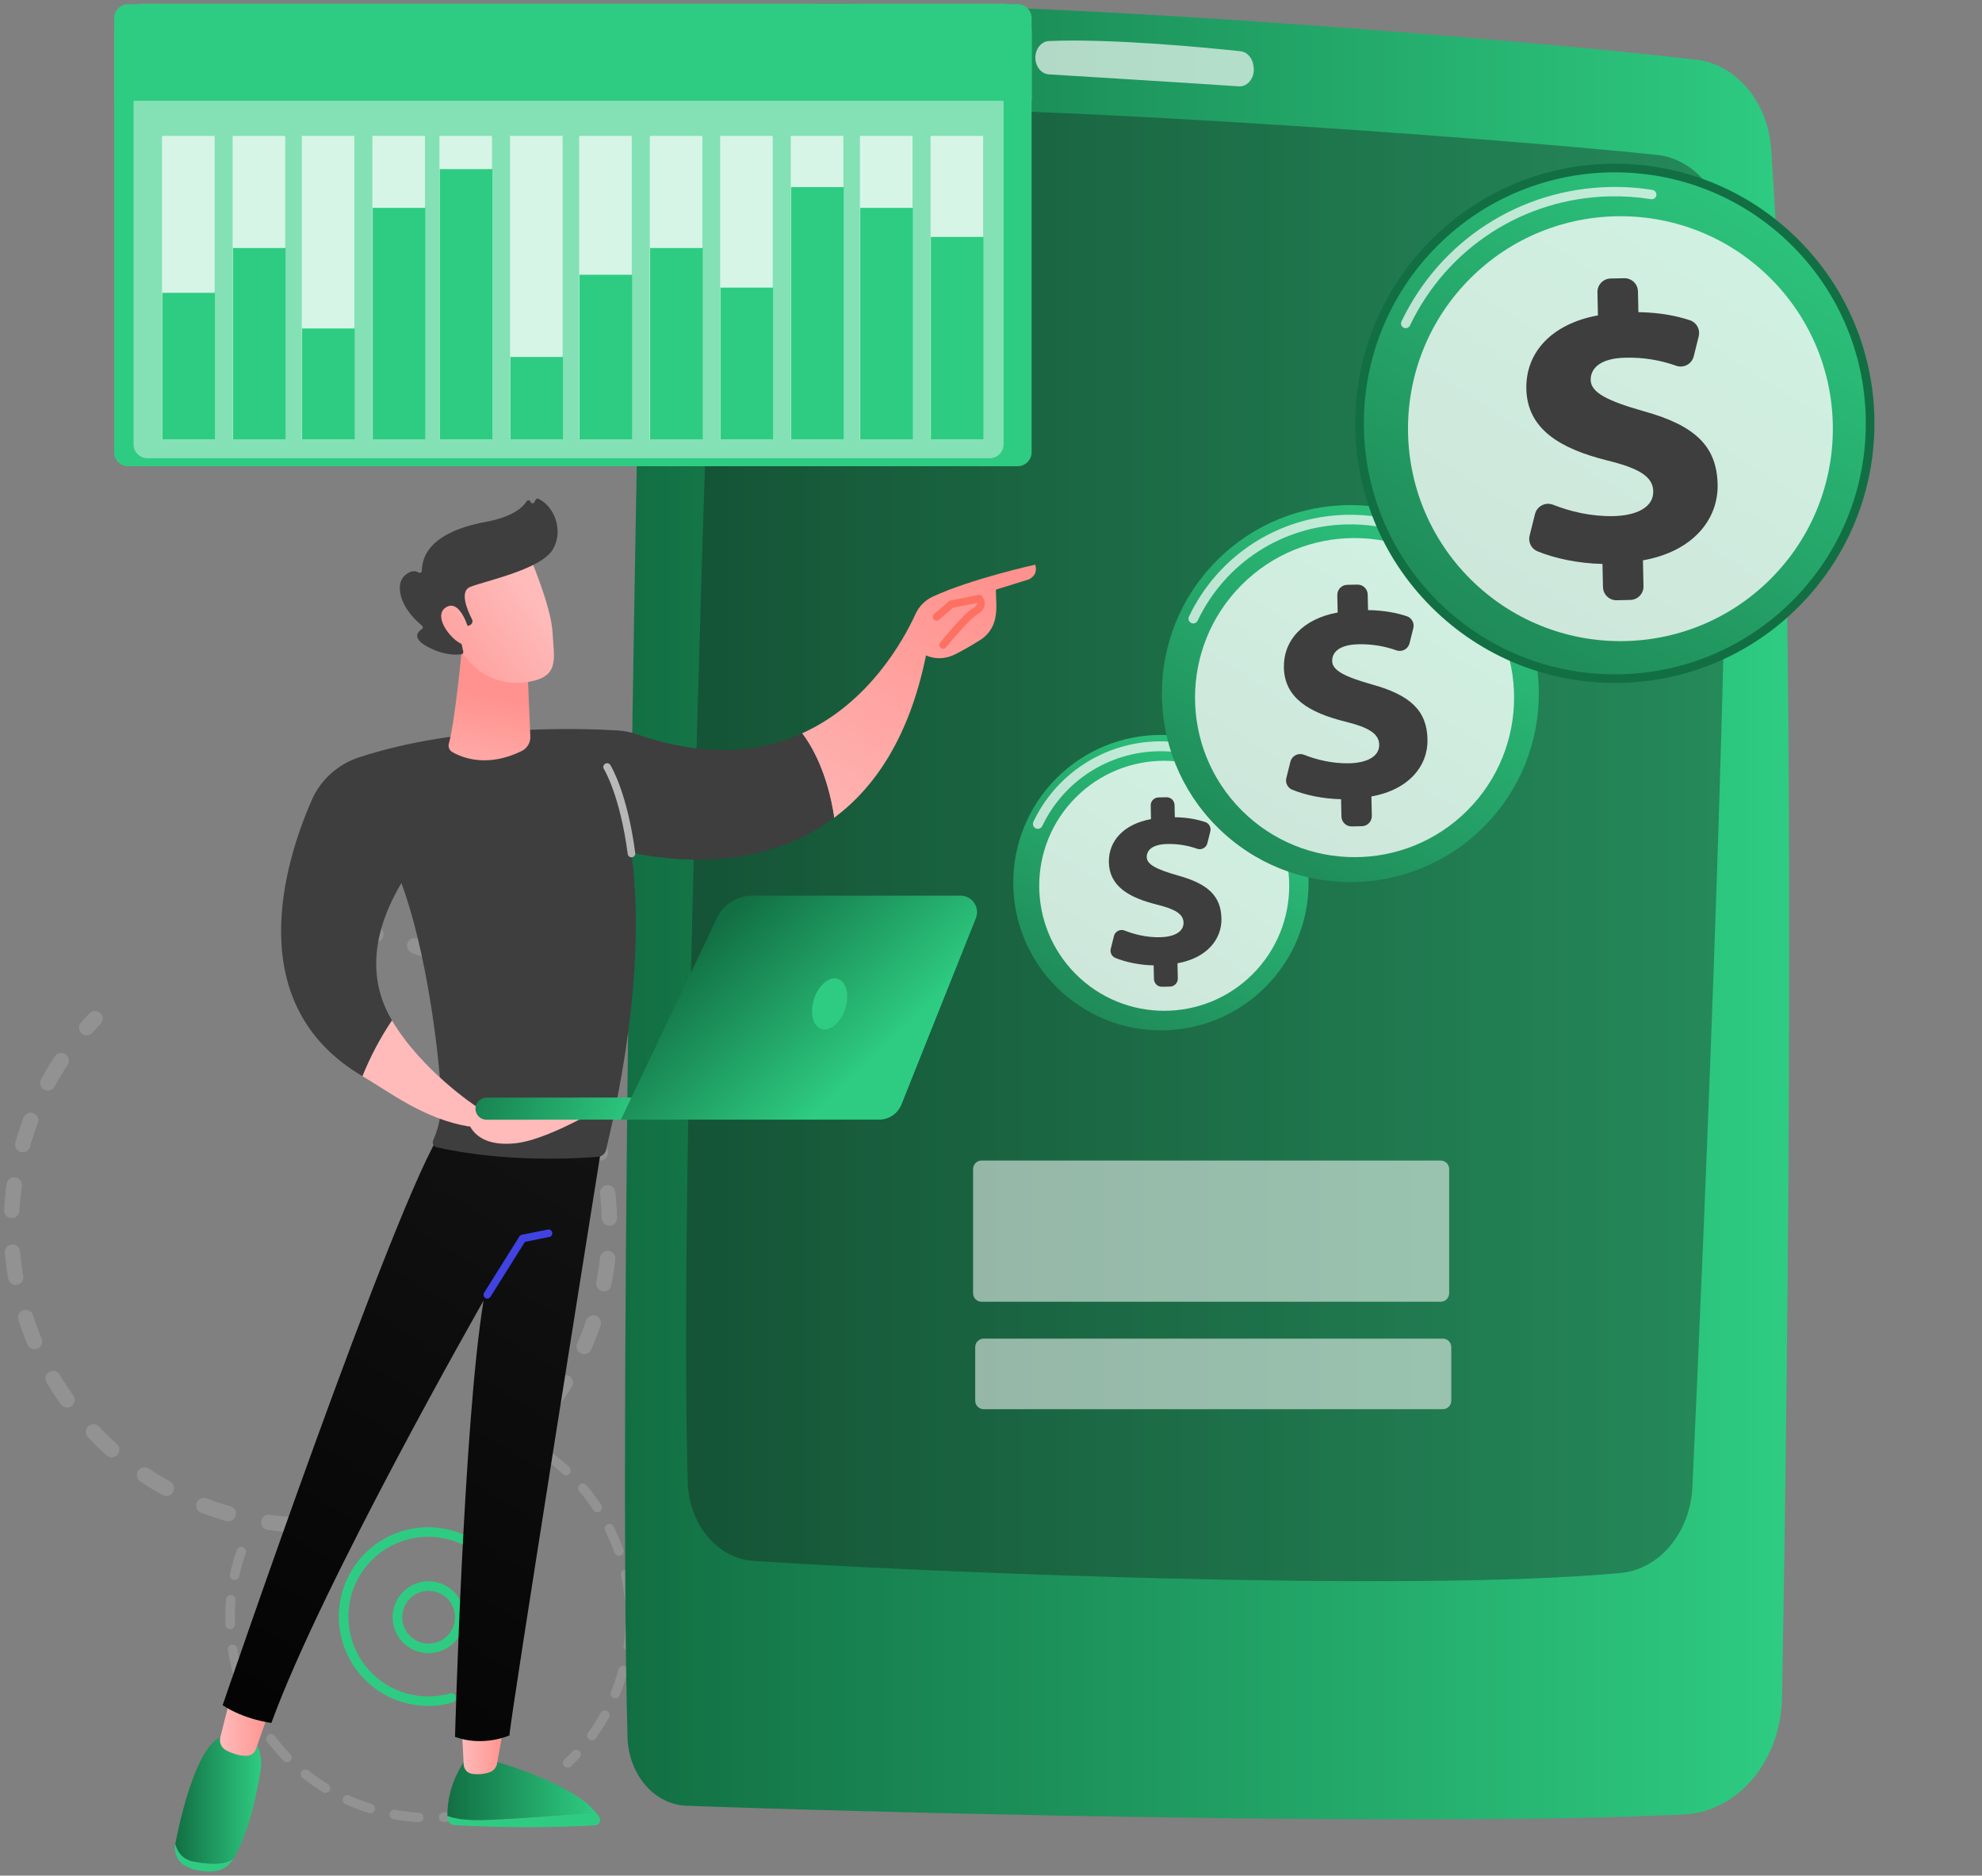 <svg width="502" height="475" viewBox="0 0 502 475" fill="none" xmlns="http://www.w3.org/2000/svg">
<rect x="0" y="0" width="502" height="475" fill="#808080" stroke="none"/>
<g opacity="0.3">
<path d="M76.446 386.463C76.369 386.937 76.119 387.366 75.744 387.667C75.37 387.967 74.897 388.119 74.418 388.092C72.22 387.971 70.003 387.754 67.815 387.443C67.305 387.371 66.844 387.099 66.534 386.687C66.224 386.275 66.09 385.756 66.162 385.246V385.209C66.243 384.705 66.519 384.253 66.93 383.951C67.341 383.648 67.855 383.52 68.36 383.593C70.437 383.887 72.546 384.1 74.631 384.211C75.144 384.24 75.625 384.47 75.969 384.852C76.313 385.234 76.492 385.737 76.466 386.25C76.463 386.321 76.456 386.392 76.446 386.463ZM59.732 383.635C59.72 383.711 59.704 383.787 59.683 383.862C59.542 384.357 59.209 384.777 58.758 385.028C58.308 385.278 57.776 385.34 57.28 385.199C55.158 384.595 53.041 383.894 50.989 383.114C50.743 383.029 50.517 382.895 50.324 382.721C50.131 382.547 49.975 382.336 49.865 382.1C49.755 381.865 49.694 381.61 49.684 381.35C49.674 381.09 49.717 380.831 49.809 380.588C49.901 380.345 50.041 380.123 50.22 379.935C50.399 379.747 50.614 379.596 50.853 379.493C51.091 379.389 51.348 379.334 51.608 379.332C51.868 379.329 52.126 379.378 52.366 379.477C54.318 380.217 56.328 380.883 58.346 381.458C58.804 381.588 59.197 381.882 59.453 382.283C59.708 382.684 59.808 383.165 59.732 383.635ZM44.062 377.212C44.027 377.433 43.953 377.647 43.844 377.842C43.721 378.066 43.555 378.264 43.356 378.424C43.157 378.584 42.928 378.703 42.683 378.774C42.438 378.846 42.181 378.868 41.927 378.84C41.673 378.812 41.427 378.734 41.203 378.612C39.273 377.553 37.365 376.397 35.533 375.175C35.319 375.033 35.136 374.85 34.993 374.638C34.851 374.425 34.751 374.186 34.701 373.934C34.651 373.683 34.65 373.424 34.7 373.173C34.749 372.922 34.848 372.682 34.99 372.469C35.132 372.256 35.315 372.072 35.528 371.93C35.741 371.787 35.98 371.688 36.231 371.637C36.482 371.587 36.741 371.586 36.992 371.636C37.244 371.686 37.483 371.784 37.696 371.926C39.437 373.086 41.246 374.185 43.081 375.19C43.434 375.384 43.718 375.682 43.894 376.043C44.071 376.405 44.131 376.812 44.067 377.209L44.062 377.212ZM30.218 367.44C30.162 367.784 30.014 368.106 29.791 368.372C29.568 368.639 29.277 368.841 28.949 368.958C28.621 369.074 28.268 369.101 27.927 369.035C27.585 368.968 27.267 368.812 27.007 368.581C25.36 367.116 23.76 365.561 22.245 363.962C21.89 363.586 21.7 363.084 21.715 362.567C21.73 362.05 21.95 361.561 22.326 361.206C22.702 360.851 23.203 360.66 23.72 360.675C24.237 360.69 24.727 360.91 25.082 361.286C26.518 362.807 28.04 364.281 29.603 365.672C29.846 365.891 30.031 366.167 30.139 366.475C30.248 366.784 30.277 367.114 30.223 367.437L30.218 367.44ZM18.902 354.826C18.84 355.207 18.667 355.56 18.404 355.842C18.141 356.124 17.8 356.322 17.425 356.41C17.049 356.497 16.656 356.472 16.295 356.336C15.934 356.2 15.622 355.959 15.398 355.646C14.122 353.857 12.905 351.988 11.781 350.09C11.518 349.646 11.442 349.116 11.57 348.617C11.697 348.117 12.018 347.689 12.462 347.426C12.905 347.163 13.435 347.087 13.935 347.215C14.434 347.342 14.863 347.663 15.126 348.107C16.194 349.911 17.352 351.687 18.564 353.387C18.863 353.802 18.986 354.318 18.907 354.822L18.902 354.826ZM10.658 340.024C10.593 340.443 10.392 340.829 10.087 341.123C9.781 341.417 9.388 341.604 8.967 341.654C8.546 341.704 8.121 341.616 7.755 341.402C7.389 341.188 7.102 340.86 6.94 340.469C6.095 338.44 5.315 336.346 4.641 334.25C4.482 333.758 4.524 333.224 4.76 332.764C4.995 332.304 5.403 331.956 5.894 331.797C6.386 331.637 6.921 331.68 7.381 331.915C7.841 332.15 8.189 332.558 8.348 333.05C8.99 335.041 9.725 337.029 10.533 338.966C10.675 339.298 10.72 339.664 10.664 340.021L10.658 340.024ZM17.419 268.927C17.375 269.201 17.273 269.462 17.119 269.693C15.963 271.434 14.867 273.243 13.863 275.087C13.749 275.324 13.587 275.536 13.388 275.709C13.19 275.882 12.958 276.013 12.707 276.093C12.456 276.174 12.191 276.203 11.929 276.178C11.666 276.153 11.412 276.076 11.18 275.95C10.949 275.823 10.745 275.652 10.582 275.445C10.419 275.238 10.3 274.999 10.232 274.745C10.164 274.49 10.148 274.225 10.185 273.964C10.223 273.703 10.313 273.452 10.45 273.227C11.507 271.292 12.661 269.38 13.878 267.548C14.122 267.173 14.488 266.893 14.914 266.756C15.34 266.619 15.801 266.633 16.218 266.795C16.635 266.958 16.983 267.26 17.203 267.649C17.424 268.039 17.503 268.493 17.428 268.934L17.419 268.927ZM5.907 323.77C5.834 324.224 5.602 324.638 5.253 324.937C4.903 325.236 4.459 325.402 3.999 325.405C3.539 325.408 3.093 325.248 2.74 324.954C2.387 324.659 2.149 324.249 2.07 323.796C1.693 321.625 1.404 319.414 1.215 317.22C1.179 316.711 1.344 316.208 1.675 315.82C2.007 315.431 2.478 315.189 2.986 315.144C3.495 315.1 4.001 315.257 4.394 315.582C4.788 315.908 5.038 316.374 5.091 316.882C5.27 318.965 5.544 321.066 5.902 323.125C5.94 323.338 5.942 323.556 5.907 323.77ZM9.7 284.005C9.68 284.134 9.646 284.261 9.6 284.383C8.863 286.339 8.201 288.354 7.631 290.369C7.565 290.618 7.449 290.851 7.292 291.055C7.134 291.259 6.938 291.43 6.713 291.558C6.489 291.685 6.242 291.767 5.986 291.798C5.73 291.829 5.471 291.809 5.222 291.739C4.974 291.669 4.743 291.55 4.541 291.389C4.339 291.229 4.171 291.03 4.047 290.804C3.922 290.578 3.844 290.33 3.817 290.073C3.79 289.817 3.813 289.558 3.887 289.31C4.487 287.189 5.185 285.07 5.959 283.011C6.13 282.561 6.462 282.19 6.89 281.97C7.318 281.75 7.813 281.697 8.278 281.821C8.743 281.944 9.146 282.236 9.409 282.639C9.671 283.043 9.775 283.529 9.7 284.005ZM4.898 306.866C4.816 307.356 4.551 307.796 4.155 308.096C3.76 308.397 3.264 308.534 2.77 308.481C2.277 308.428 1.822 308.188 1.499 307.81C1.177 307.433 1.011 306.946 1.036 306.45C1.152 304.253 1.374 302.033 1.673 299.858C1.672 299.844 1.672 299.83 1.673 299.816C1.75 299.306 2.026 298.847 2.441 298.541C2.856 298.235 3.376 298.106 3.885 298.183C4.395 298.26 4.854 298.536 5.16 298.951C5.466 299.366 5.595 299.885 5.518 300.395C5.229 302.469 5.026 304.579 4.915 306.665C4.914 306.732 4.909 306.799 4.901 306.866H4.898Z" fill="#BCBCBC"/>
<path d="M25.979 258.278C25.916 258.669 25.735 259.032 25.46 259.317C24.763 260.039 24.07 260.788 23.399 261.542C23.056 261.927 22.575 262.161 22.06 262.191C21.545 262.221 21.039 262.045 20.654 261.702C20.269 261.36 20.035 260.878 20.005 260.363C19.975 259.848 20.151 259.343 20.494 258.957C21.198 258.163 21.927 257.377 22.659 256.618C22.946 256.319 23.321 256.12 23.73 256.05C24.138 255.979 24.558 256.041 24.929 256.227C25.3 256.412 25.602 256.711 25.791 257.08C25.979 257.449 26.045 257.869 25.979 258.278Z" fill="#BCBCBC"/>
</g>
<g opacity="0.3">
<path d="M80.539 235.067C80.465 235.523 80.231 235.938 79.88 236.238C79.528 236.537 79.081 236.702 78.619 236.702C77.617 236.702 76.591 236.72 75.588 236.761C75.076 236.776 74.578 236.589 74.203 236.239C73.828 235.89 73.606 235.407 73.586 234.895C73.565 234.383 73.747 233.883 74.093 233.504C74.438 233.126 74.919 232.899 75.431 232.873C76.493 232.831 77.566 232.811 78.622 232.811C78.878 232.811 79.13 232.861 79.366 232.959C79.602 233.057 79.817 233.201 79.997 233.382C80.177 233.563 80.32 233.777 80.418 234.013C80.515 234.249 80.565 234.502 80.564 234.758C80.564 234.861 80.556 234.965 80.539 235.067Z" fill="#BCBCBC"/>
<path d="M155.329 322.789C155.187 323.672 155.029 324.557 154.856 325.441C154.809 325.694 154.713 325.936 154.573 326.152C154.432 326.367 154.25 326.553 154.038 326.698C153.825 326.843 153.585 326.944 153.333 326.996C153.081 327.048 152.821 327.049 152.568 327C152.316 326.95 152.075 326.851 151.861 326.708C151.647 326.565 151.464 326.381 151.321 326.167C151.179 325.952 151.08 325.712 151.032 325.459C150.983 325.206 150.985 324.946 151.037 324.694C151.436 322.652 151.754 320.597 151.979 318.565C152 318.306 152.073 318.053 152.194 317.823C152.314 317.592 152.48 317.388 152.681 317.223C152.882 317.057 153.114 316.934 153.363 316.86C153.612 316.786 153.874 316.762 154.133 316.791C154.391 316.82 154.641 316.9 154.868 317.027C155.095 317.154 155.294 317.325 155.454 317.531C155.614 317.736 155.731 317.972 155.798 318.223C155.865 318.474 155.881 318.737 155.844 318.994C155.706 320.252 155.532 321.528 155.329 322.789ZM152.197 335.36C152.179 335.469 152.153 335.576 152.117 335.681C151.416 337.735 150.62 339.781 149.751 341.766C149.649 342 149.501 342.211 149.317 342.388C149.133 342.565 148.916 342.704 148.678 342.797C148.44 342.889 148.186 342.935 147.931 342.929C147.676 342.924 147.424 342.869 147.19 342.766C146.956 342.664 146.745 342.517 146.568 342.332C146.391 342.148 146.252 341.931 146.16 341.693C146.067 341.456 146.021 341.202 146.027 340.947C146.032 340.691 146.087 340.44 146.19 340.206C147.014 338.323 147.77 336.377 148.438 334.427C148.595 333.966 148.919 333.581 149.347 333.347C149.774 333.114 150.274 333.05 150.747 333.168C151.219 333.285 151.63 333.576 151.899 333.982C152.168 334.388 152.274 334.88 152.197 335.361V335.36ZM156.267 308.768C156.188 309.245 155.934 309.675 155.555 309.975C155.176 310.275 154.699 310.424 154.217 310.391C153.735 310.359 153.282 310.148 152.946 309.8C152.611 309.451 152.417 308.991 152.403 308.508C152.349 306.454 152.207 304.375 151.979 302.326C151.943 302.069 151.959 301.807 152.027 301.556C152.094 301.305 152.211 301.07 152.37 300.865C152.53 300.66 152.729 300.489 152.955 300.362C153.182 300.235 153.432 300.154 153.69 300.126C153.949 300.097 154.21 300.12 154.459 300.194C154.708 300.268 154.94 300.391 155.141 300.556C155.342 300.721 155.507 300.924 155.628 301.154C155.749 301.385 155.823 301.636 155.844 301.895C156.084 304.052 156.235 306.243 156.292 308.406C156.296 308.528 156.287 308.649 156.267 308.768ZM145.111 350.454C145.07 350.704 144.98 350.944 144.847 351.16C143.713 353.008 142.481 354.83 141.202 356.569C140.891 356.973 140.435 357.238 139.931 357.309C139.427 357.38 138.916 357.251 138.506 356.949C138.096 356.647 137.821 356.197 137.74 355.695C137.658 355.192 137.776 354.678 138.069 354.262C139.29 352.606 140.454 350.882 141.533 349.12C141.769 348.736 142.13 348.446 142.556 348.299C142.982 348.153 143.445 348.158 143.868 348.315C144.29 348.472 144.645 348.77 144.872 349.159C145.098 349.548 145.183 350.004 145.111 350.449V350.454ZM153.994 292.262C153.922 292.704 153.701 293.108 153.367 293.406C153.033 293.703 152.606 293.877 152.159 293.897C151.712 293.917 151.272 293.782 150.913 293.515C150.553 293.248 150.297 292.865 150.187 292.432C149.68 290.44 149.085 288.442 148.412 286.494C148.324 286.251 148.284 285.993 148.297 285.735C148.309 285.476 148.372 285.223 148.483 284.99C148.594 284.757 148.751 284.548 148.944 284.376C149.136 284.203 149.362 284.071 149.606 283.987C149.85 283.903 150.109 283.868 150.367 283.885C150.625 283.902 150.877 283.97 151.108 284.085C151.339 284.201 151.545 284.361 151.714 284.557C151.883 284.753 152.011 284.98 152.09 285.226C152.799 287.276 153.426 289.379 153.95 291.48C154.014 291.736 154.027 292.002 153.987 292.262H153.994ZM148.145 276.656C148.08 277.062 147.888 277.436 147.597 277.726C147.305 278.015 146.93 278.205 146.524 278.269C146.118 278.332 145.703 278.265 145.337 278.078C144.972 277.89 144.675 277.592 144.489 277.226C143.559 275.388 142.54 273.568 141.462 271.817C141.199 271.378 141.119 270.853 141.24 270.355C141.362 269.858 141.674 269.428 142.11 269.16C142.546 268.891 143.07 268.806 143.569 268.921C144.068 269.037 144.501 269.344 144.775 269.777C145.909 271.621 146.981 273.536 147.959 275.47C148.141 275.837 148.201 276.252 148.132 276.656H148.145ZM139.035 262.694C138.975 263.064 138.81 263.408 138.559 263.686C138.309 263.965 137.983 264.164 137.622 264.262C137.261 264.36 136.879 264.352 136.522 264.238C136.166 264.124 135.85 263.91 135.612 263.621C134.302 262.027 132.907 260.472 131.477 258.998C131.283 258.818 131.127 258.601 131.019 258.359C130.911 258.118 130.854 257.856 130.85 257.592C130.847 257.327 130.898 257.065 130.999 256.82C131.101 256.576 131.251 256.355 131.441 256.17C131.631 255.986 131.857 255.843 132.104 255.749C132.352 255.654 132.616 255.612 132.88 255.623C133.145 255.635 133.404 255.7 133.642 255.815C133.881 255.931 134.093 256.093 134.266 256.293C135.776 257.845 137.24 259.481 138.617 261.156C138.79 261.369 138.916 261.616 138.987 261.881C139.058 262.146 139.072 262.424 139.028 262.694H139.035ZM127.096 251.055C127.042 251.388 126.901 251.702 126.689 251.964C126.477 252.227 126.2 252.43 125.885 252.553C125.571 252.676 125.23 252.715 124.896 252.667C124.562 252.619 124.246 252.484 123.979 252.277C122.355 251.009 120.658 249.798 118.935 248.675C118.713 248.54 118.521 248.361 118.369 248.149C118.217 247.938 118.109 247.698 118.052 247.444C117.995 247.19 117.989 246.928 118.035 246.671C118.08 246.415 118.177 246.171 118.319 245.953C118.461 245.735 118.646 245.547 118.862 245.402C119.077 245.256 119.32 245.156 119.575 245.106C119.831 245.056 120.094 245.057 120.348 245.111C120.603 245.164 120.845 245.268 121.058 245.416C122.874 246.599 124.662 247.876 126.371 249.209C126.645 249.425 126.856 249.709 126.982 250.034C127.108 250.359 127.146 250.711 127.089 251.055H127.096ZM112.888 242.316C112.84 242.614 112.723 242.896 112.547 243.141C112.372 243.385 112.141 243.586 111.875 243.727C111.608 243.867 111.313 243.944 111.012 243.951C110.711 243.958 110.412 243.895 110.139 243.767C108.28 242.891 106.358 242.076 104.426 241.366C104.178 241.284 103.949 241.153 103.753 240.98C103.557 240.808 103.397 240.598 103.284 240.362C103.171 240.127 103.107 239.871 103.095 239.61C103.082 239.349 103.123 239.088 103.214 238.843C103.305 238.598 103.444 238.374 103.623 238.184C103.803 237.994 104.018 237.842 104.258 237.737C104.497 237.633 104.755 237.577 105.016 237.574C105.278 237.571 105.537 237.621 105.778 237.72C107.807 238.476 109.835 239.326 111.792 240.256C112.172 240.436 112.483 240.734 112.679 241.105C112.875 241.476 112.946 241.901 112.881 242.316H112.888ZM97.117 236.907C97.117 236.946 97.104 236.987 97.095 237.026C96.982 237.529 96.674 237.967 96.238 238.243C95.802 238.519 95.275 238.611 94.771 238.498C93.292 238.16 91.786 237.876 90.292 237.634C89.751 237.547 89.211 237.467 88.671 237.393C88.418 237.357 88.174 237.273 87.953 237.143C87.732 237.014 87.54 236.842 87.385 236.638C87.231 236.434 87.119 236.201 87.055 235.954C86.99 235.706 86.975 235.448 87.011 235.195C87.043 234.941 87.126 234.695 87.255 234.473C87.384 234.251 87.556 234.057 87.76 233.903C87.965 233.748 88.199 233.636 88.447 233.573C88.696 233.51 88.955 233.497 89.208 233.535C89.772 233.615 90.34 233.7 90.914 233.791C92.484 234.044 94.071 234.35 95.626 234.698C96.11 234.809 96.533 235.1 96.809 235.513C97.084 235.925 97.192 236.427 97.111 236.916L97.117 236.907Z" fill="#BCBCBC"/>
<path d="M134.827 363.647C134.763 364.042 134.579 364.408 134.3 364.694C133.564 365.448 132.8 366.201 132.028 366.932C131.844 367.115 131.625 367.261 131.384 367.358C131.143 367.456 130.885 367.505 130.625 367.501C130.365 367.497 130.108 367.441 129.87 367.337C129.632 367.232 129.418 367.081 129.239 366.892C129.06 366.703 128.921 366.481 128.83 366.237C128.739 365.993 128.698 365.734 128.709 365.474C128.72 365.214 128.782 364.959 128.894 364.724C129.005 364.489 129.162 364.279 129.356 364.105C130.089 363.411 130.816 362.696 131.514 361.979C131.803 361.683 132.178 361.487 132.586 361.419C132.993 361.351 133.412 361.415 133.781 361.6C134.15 361.786 134.451 362.085 134.639 362.453C134.827 362.821 134.893 363.239 134.827 363.647Z" fill="#BCBCBC"/>
</g>
<g opacity="0.3">
<path d="M116.486 460.133C116.445 460.389 116.322 460.625 116.135 460.805C115.948 460.986 115.708 461.101 115.45 461.133C114.436 461.26 113.41 461.36 112.391 461.427C112.08 461.436 111.777 461.324 111.547 461.115C111.317 460.906 111.177 460.615 111.157 460.305C111.137 459.994 111.237 459.688 111.438 459.45C111.639 459.213 111.924 459.062 112.234 459.03C113.204 458.966 114.184 458.872 115.151 458.75C115.307 458.73 115.466 458.741 115.618 458.783C115.77 458.824 115.913 458.895 116.037 458.992C116.162 459.088 116.266 459.208 116.345 459.345C116.423 459.482 116.473 459.633 116.493 459.789C116.507 459.904 116.505 460.019 116.486 460.133Z" fill="#BCBCBC"/>
<path d="M107.25 460.445C107.204 460.74 107.05 461.007 106.818 461.194C106.587 461.382 106.293 461.476 105.996 461.459C104.236 461.357 102.482 461.165 100.742 460.885C100.377 460.826 100.011 460.764 99.645 460.697C99.337 460.63 99.065 460.448 98.886 460.188C98.707 459.928 98.633 459.61 98.68 459.298C98.708 459.142 98.767 458.995 98.852 458.862C98.938 458.73 99.049 458.615 99.178 458.526C99.308 458.436 99.454 458.373 99.608 458.34C99.762 458.307 99.921 458.304 100.076 458.332C100.427 458.397 100.776 458.457 101.124 458.513C102.784 458.779 104.456 458.962 106.134 459.061C106.452 459.08 106.75 459.224 106.962 459.462C107.174 459.7 107.283 460.012 107.265 460.33C107.262 460.364 107.256 460.406 107.25 460.445ZM94.982 458.202C94.972 458.259 94.959 458.316 94.943 458.371C94.847 458.675 94.635 458.929 94.353 459.077C94.071 459.225 93.741 459.255 93.437 459.161C91.4 458.525 89.405 457.765 87.462 456.884C87.318 456.819 87.189 456.726 87.081 456.611C86.973 456.496 86.889 456.36 86.834 456.213C86.778 456.065 86.752 455.908 86.757 455.75C86.763 455.593 86.799 455.438 86.864 455.294C86.929 455.15 87.022 455.021 87.137 454.913C87.252 454.806 87.388 454.722 87.535 454.666C87.683 454.611 87.84 454.585 87.998 454.59C88.155 454.595 88.31 454.631 88.454 454.697C90.308 455.535 92.211 456.26 94.153 456.867C94.428 456.953 94.663 457.136 94.816 457.381C94.968 457.626 95.026 457.917 94.982 458.202ZM83.623 453.05C83.591 453.245 83.512 453.429 83.393 453.585C83.273 453.742 83.117 453.867 82.938 453.949C82.758 454.032 82.562 454.068 82.365 454.057C82.168 454.045 81.977 453.985 81.809 453.882C79.988 452.766 78.238 451.537 76.569 450.204C76.33 450.002 76.179 449.714 76.149 449.403C76.118 449.091 76.211 448.78 76.406 448.535C76.602 448.29 76.885 448.132 77.196 448.093C77.507 448.054 77.821 448.139 78.07 448.328C79.659 449.599 81.326 450.77 83.062 451.833C83.265 451.958 83.427 452.14 83.527 452.357C83.627 452.573 83.66 452.815 83.623 453.05ZM73.878 445.263C73.843 445.483 73.747 445.688 73.602 445.857C73.456 446.025 73.267 446.15 73.055 446.217C72.843 446.284 72.616 446.29 72.4 446.236C72.185 446.182 71.988 446.068 71.833 445.909C70.343 444.38 68.948 442.761 67.656 441.061C67.464 440.807 67.38 440.487 67.423 440.171C67.466 439.855 67.633 439.569 67.887 439.377C68.141 439.184 68.461 439.1 68.777 439.143C69.093 439.186 69.379 439.353 69.572 439.607C70.802 441.228 72.132 442.772 73.552 444.229C73.684 444.363 73.782 444.527 73.839 444.707C73.896 444.887 73.909 445.077 73.878 445.263ZM66.331 435.331C66.292 435.575 66.178 435.802 66.005 435.979C65.832 436.156 65.608 436.276 65.365 436.321C65.121 436.366 64.87 436.335 64.645 436.232C64.419 436.129 64.232 435.959 64.107 435.745C63.034 433.902 62.075 431.995 61.233 430.035C61.108 429.743 61.104 429.412 61.222 429.116C61.34 428.821 61.571 428.584 61.864 428.458C62.157 428.333 62.487 428.329 62.783 428.447C63.079 428.565 63.315 428.796 63.441 429.089C64.243 430.959 65.159 432.778 66.183 434.537C66.322 434.776 66.374 435.057 66.331 435.331ZM61.429 423.873C61.386 424.142 61.252 424.389 61.05 424.572C60.847 424.755 60.588 424.864 60.316 424.881C60.043 424.897 59.773 424.82 59.55 424.663C59.327 424.506 59.164 424.277 59.088 424.015C58.496 421.966 58.032 419.883 57.697 417.777C57.673 417.476 57.764 417.176 57.951 416.939C58.138 416.701 58.408 416.542 58.706 416.495C59.005 416.447 59.311 416.514 59.562 416.682C59.814 416.85 59.993 417.106 60.064 417.4C60.382 419.408 60.825 421.394 61.391 423.347C61.438 423.518 61.447 423.697 61.418 423.873H61.429ZM59.472 411.564C59.425 411.859 59.27 412.127 59.037 412.313C58.803 412.5 58.509 412.593 58.21 412.574C57.912 412.555 57.631 412.426 57.424 412.211C57.216 411.995 57.096 411.711 57.087 411.412C57.017 409.279 57.077 407.144 57.268 405.019C57.279 404.86 57.323 404.705 57.395 404.562C57.467 404.42 57.567 404.293 57.689 404.19C57.81 404.087 57.951 404.009 58.103 403.96C58.256 403.912 58.416 403.895 58.575 403.909C58.734 403.923 58.888 403.969 59.029 404.044C59.17 404.119 59.295 404.221 59.396 404.344C59.498 404.468 59.573 404.61 59.619 404.763C59.664 404.916 59.679 405.077 59.661 405.236C59.479 407.262 59.423 409.297 59.492 411.331C59.493 411.409 59.484 411.487 59.467 411.564H59.472ZM62.288 393.126C62.278 393.197 62.26 393.266 62.236 393.333C61.654 395.003 61.163 396.704 60.762 398.427C60.699 398.689 60.642 398.946 60.593 399.203C60.526 399.515 60.337 399.787 60.069 399.96C59.801 400.133 59.475 400.192 59.164 400.125C58.852 400.058 58.58 399.869 58.407 399.601C58.234 399.333 58.174 399.008 58.242 398.696C58.303 398.422 58.363 398.148 58.428 397.874C58.845 396.074 59.358 394.296 59.964 392.55C60.062 392.265 60.263 392.028 60.528 391.885C60.792 391.742 61.101 391.703 61.392 391.777C61.684 391.85 61.937 392.031 62.102 392.282C62.267 392.534 62.332 392.838 62.283 393.135L62.288 393.126Z" fill="#BCBCBC"/>
</g>
<g opacity="0.3">
<path d="M160.277 417.203C160.206 417.496 160.027 417.751 159.777 417.918C159.527 418.085 159.223 418.152 158.925 418.106C158.628 418.059 158.358 417.903 158.171 417.668C157.983 417.432 157.89 417.135 157.911 416.835C158.204 414.855 158.377 412.86 158.428 410.86C158.428 410.699 158.46 410.54 158.522 410.392C158.585 410.244 158.676 410.11 158.791 409.998C158.906 409.886 159.042 409.798 159.192 409.74C159.341 409.681 159.501 409.653 159.661 409.657C159.822 409.661 159.98 409.698 160.126 409.764C160.272 409.83 160.404 409.925 160.513 410.043C160.622 410.161 160.706 410.299 160.76 410.45C160.815 410.601 160.839 410.762 160.83 410.922C160.775 413.019 160.594 415.111 160.288 417.186L160.277 417.203ZM159.015 423.217C159.008 423.26 158.998 423.302 158.986 423.344C158.434 425.369 157.76 427.359 156.968 429.302C156.912 429.453 156.826 429.591 156.715 429.708C156.605 429.825 156.472 429.918 156.324 429.983C156.177 430.048 156.018 430.082 155.857 430.084C155.696 430.086 155.537 430.056 155.388 429.995C155.239 429.934 155.104 429.844 154.99 429.73C154.877 429.616 154.787 429.48 154.727 429.331C154.667 429.182 154.637 429.022 154.64 428.861C154.643 428.7 154.678 428.542 154.743 428.395C155.498 426.54 156.142 424.642 156.67 422.71C156.754 422.416 156.946 422.166 157.208 422.008C157.47 421.851 157.782 421.8 158.08 421.864C158.379 421.929 158.642 422.105 158.815 422.356C158.989 422.607 159.06 422.915 159.015 423.217ZM160.588 404.942C160.541 405.23 160.391 405.49 160.166 405.675C159.94 405.86 159.656 405.957 159.364 405.948C159.073 405.938 158.795 405.823 158.582 405.624C158.369 405.425 158.236 405.156 158.207 404.866C158.012 402.874 157.697 400.896 157.264 398.941C157.201 398.633 157.262 398.312 157.434 398.048C157.605 397.784 157.874 397.598 158.181 397.529C158.489 397.461 158.811 397.516 159.078 397.683C159.345 397.85 159.536 398.115 159.61 398.421C160.064 400.47 160.394 402.544 160.599 404.633C160.609 404.736 160.605 404.84 160.588 404.942ZM154.385 434.579C154.364 434.718 154.317 434.852 154.248 434.975C153.225 436.808 152.09 438.577 150.849 440.271C150.656 440.515 150.376 440.675 150.068 440.718C149.759 440.76 149.447 440.681 149.195 440.497C148.944 440.313 148.774 440.039 148.721 439.732C148.668 439.426 148.736 439.11 148.91 438.852C150.093 437.237 151.175 435.55 152.151 433.802C152.289 433.556 152.509 433.367 152.773 433.267C153.036 433.167 153.327 433.163 153.593 433.256C153.86 433.348 154.085 433.532 154.23 433.774C154.374 434.016 154.429 434.301 154.385 434.579ZM157.935 392.97C157.892 393.233 157.763 393.475 157.568 393.657C157.373 393.839 157.123 393.951 156.857 393.976C156.591 394 156.325 393.935 156.1 393.791C155.875 393.647 155.705 393.433 155.616 393.181C154.948 391.294 154.166 389.449 153.275 387.657C153.204 387.516 153.163 387.362 153.152 387.204C153.141 387.047 153.161 386.889 153.212 386.739C153.262 386.589 153.341 386.451 153.445 386.332C153.549 386.213 153.675 386.116 153.816 386.045C153.958 385.975 154.112 385.933 154.269 385.923C154.427 385.912 154.585 385.932 154.734 385.983C154.884 386.033 155.022 386.112 155.141 386.216C155.26 386.32 155.358 386.446 155.428 386.587C156.36 388.467 157.179 390.401 157.881 392.378C157.948 392.568 157.966 392.771 157.935 392.97ZM152.478 381.983C152.442 382.224 152.332 382.448 152.165 382.625C151.998 382.803 151.78 382.925 151.542 382.976C151.304 383.027 151.055 383.004 150.83 382.911C150.605 382.817 150.413 382.658 150.281 382.453C149.18 380.781 147.98 379.176 146.688 377.647C146.486 377.404 146.389 377.09 146.417 376.775C146.445 376.46 146.596 376.169 146.837 375.965C147.079 375.76 147.391 375.659 147.706 375.683C148.021 375.708 148.314 375.855 148.522 376.094C149.877 377.697 151.135 379.379 152.289 381.133C152.454 381.384 152.519 381.688 152.472 381.985L152.478 381.983ZM144.548 372.62C144.51 372.854 144.404 373.071 144.242 373.244C144.026 373.476 143.727 373.614 143.41 373.626C143.093 373.639 142.785 373.525 142.551 373.31C141.083 371.949 139.533 370.679 137.91 369.507C137.665 369.316 137.503 369.037 137.459 368.729C137.415 368.421 137.493 368.108 137.675 367.856C137.857 367.603 138.13 367.432 138.436 367.376C138.742 367.321 139.058 367.387 139.316 367.56C141.019 368.789 142.645 370.121 144.186 371.547C144.329 371.683 144.436 371.853 144.498 372.04C144.56 372.228 144.575 372.428 144.541 372.622L144.548 372.62Z" fill="#BCBCBC"/>
<path d="M147.095 444.525C147.056 444.762 146.948 444.982 146.784 445.156C146.079 445.906 145.35 446.637 144.615 447.331C144.501 447.443 144.366 447.53 144.218 447.589C144.069 447.647 143.911 447.676 143.752 447.672C143.592 447.669 143.435 447.634 143.29 447.57C143.144 447.505 143.012 447.412 142.903 447.297C142.793 447.181 142.708 447.044 142.652 446.895C142.595 446.746 142.569 446.587 142.575 446.428C142.581 446.269 142.618 446.112 142.685 445.968C142.751 445.823 142.846 445.693 142.964 445.585C143.665 444.923 144.361 444.225 145.034 443.511C145.211 443.325 145.442 443.199 145.695 443.154C145.947 443.108 146.208 443.145 146.438 443.258C146.669 443.372 146.857 443.556 146.975 443.784C147.093 444.012 147.135 444.272 147.095 444.525Z" fill="#BCBCBC"/>
</g>
<path d="M117.529 411.018C117.152 413.343 115.888 415.432 114.003 416.844C112.118 418.256 109.759 418.883 107.422 418.592C105.085 418.301 102.951 417.116 101.47 415.285C99.989 413.453 99.275 411.119 99.48 408.773C99.684 406.426 100.79 404.25 102.565 402.702C104.34 401.154 106.646 400.355 108.999 400.472C111.351 400.589 113.567 401.614 115.179 403.331C116.792 405.048 117.676 407.323 117.646 409.678C117.639 410.127 117.6 410.575 117.529 411.018ZM101.961 408.483C101.813 409.391 101.854 410.32 102.081 411.212C102.308 412.103 102.717 412.938 103.282 413.665C103.847 414.391 104.556 414.993 105.364 415.433C106.172 415.872 107.063 416.141 107.979 416.22C108.896 416.3 109.819 416.19 110.691 415.896C111.563 415.603 112.366 415.133 113.048 414.515C113.729 413.897 114.276 413.145 114.654 412.306C115.032 411.467 115.233 410.559 115.244 409.639C115.263 407.953 114.645 406.322 113.513 405.072C112.381 403.823 110.819 403.047 109.139 402.901C107.459 402.754 105.786 403.248 104.455 404.284C103.124 405.319 102.233 406.819 101.961 408.483Z" fill="#2ECC82"/>
<path d="M130.796 412.981C130.675 413.732 130.515 414.482 130.316 415.231C129.92 416.72 129.372 418.165 128.683 419.543L128.59 419.727C128.475 419.953 128.291 420.137 128.065 420.252C127.839 420.367 127.582 420.407 127.331 420.368C127.206 420.347 127.085 420.307 126.973 420.25C126.69 420.104 126.476 419.852 126.378 419.549C126.281 419.246 126.307 418.917 126.452 418.634C127.107 417.352 127.624 416.004 127.994 414.612C128.014 414.536 128.034 414.459 128.053 414.383C128.891 411.135 128.9 407.729 128.08 404.477C127.633 402.71 126.951 401.011 126.052 399.425C126.052 399.412 126.036 399.398 126.03 399.385L125.96 399.266C124.062 395.989 121.282 393.31 117.936 391.536C114.59 389.761 110.813 388.962 107.035 389.229C103.257 389.496 99.63 390.819 96.567 393.047C93.504 395.274 91.128 398.317 89.71 401.829C88.291 405.341 87.888 409.181 88.545 412.911C89.202 416.64 90.894 420.111 93.427 422.927C95.96 425.742 99.233 427.79 102.873 428.837C106.513 429.883 110.373 429.887 114.015 428.846C114.317 428.771 114.637 428.816 114.907 428.971C115.177 429.127 115.375 429.381 115.461 429.681C115.547 429.98 115.514 430.301 115.367 430.576C115.221 430.851 114.974 431.059 114.678 431.155C111.492 432.067 108.145 432.266 104.874 431.738C104.117 431.617 103.367 431.457 102.626 431.26C97.02 429.767 92.202 426.177 89.167 421.233C86.132 416.29 85.111 410.369 86.316 404.694C87.52 399.019 90.858 394.024 95.64 390.74C100.422 387.455 106.283 386.133 112.012 387.046C112.779 387.169 113.539 387.331 114.289 387.531C125.59 390.551 132.618 401.667 130.796 412.981Z" fill="#2ECC82"/>
<path d="M163.114 24.362C161.561 97.624 156.522 350.332 158.931 439.885C159.184 449.371 165.692 456.985 173.795 457.295C213.904 458.829 360.941 462.722 426.546 459.502C440.212 458.826 451.077 445.884 451.361 429.887C452.725 352.989 455.733 136.705 448.584 37.626C447.727 25.763 439.763 16.298 429.629 15.115C385.958 10.005 238.279 -2.491 181.602 1.812C171.378 2.588 163.368 12.383 163.114 24.362Z" fill="url(#paint0_linear_1252_1010)"/>
<path d="M181.008 46.839C178.849 105.972 172.039 302.693 174.199 375.43C174.515 386.062 181.679 394.658 190.764 395.28C228.145 397.84 355.675 403.482 410.501 398.347C420.374 397.422 428.12 388.082 428.655 376.512C431.423 316.192 439.403 133.016 437.339 61.089C437.01 49.616 429.412 40.245 419.637 39.219C379.197 34.971 243.678 24.863 197.092 27.838C188.337 28.393 181.381 36.601 181.008 46.839Z" fill="#181818" fill-opacity="0.35"/>
<path opacity="0.66" d="M262.238 14.606C262.238 16.854 263.736 18.709 265.654 18.832C275.128 19.413 301.816 21.055 313.743 21.864C316.094 22.034 317.94 19.552 317.494 16.846L317.418 16.384C317.113 14.537 315.805 13.148 314.206 12.977C306.143 12.111 281.817 9.716 265.695 10.389C263.761 10.469 262.238 12.345 262.238 14.606Z" fill="white"/>
<path opacity="0.54" d="M364.889 293.904H248.618C247.428 293.904 246.463 294.869 246.463 296.059V327.507C246.463 328.697 247.428 329.662 248.618 329.662H364.889C366.079 329.662 367.044 328.697 367.044 327.507V296.059C367.044 294.869 366.079 293.904 364.889 293.904Z" fill="white"/>
<path opacity="0.54" d="M365.426 339H249.155C247.965 339 247 339.965 247 341.155V354.725C247 355.915 247.965 356.88 249.155 356.88H365.426C366.617 356.88 367.581 355.915 367.581 354.725V341.155C367.581 339.965 366.617 339 365.426 339Z" fill="white"/>
<path d="M320.491 249.975C335.099 235.367 335.099 211.683 320.491 197.075C305.883 182.467 282.199 182.467 267.591 197.075C252.983 211.683 252.983 235.367 267.591 249.975C282.199 264.583 305.883 264.583 320.491 249.975Z" fill="url(#paint1_linear_1252_1010)"/>
<path opacity="0.7" d="M262.893 209.902C262.68 209.906 262.469 209.855 262.281 209.755C262.092 209.654 261.933 209.508 261.817 209.328C261.701 209.149 261.634 208.943 261.62 208.73C261.606 208.517 261.647 208.305 261.738 208.112C264.579 202.12 269.036 197.04 274.606 193.443C280.177 189.846 286.641 187.876 293.271 187.752C295.435 187.706 297.599 187.854 299.736 188.195C299.901 188.218 300.06 188.273 300.203 188.358C300.347 188.443 300.472 188.556 300.571 188.69C300.67 188.823 300.742 188.976 300.781 189.138C300.821 189.3 300.828 189.468 300.801 189.632C300.775 189.797 300.716 189.954 300.628 190.096C300.54 190.237 300.424 190.36 300.288 190.456C300.152 190.552 299.998 190.62 299.835 190.656C299.673 190.692 299.504 190.695 299.341 190.665C297.352 190.348 295.338 190.211 293.325 190.254C287.159 190.368 281.147 192.201 275.965 195.545C270.784 198.89 266.638 203.613 263.995 209.185C263.896 209.395 263.74 209.573 263.546 209.7C263.351 209.826 263.125 209.896 262.893 209.902Z" fill="white"/>
<path opacity="0.78" d="M317.259 246.709C329.622 234.345 329.622 214.3 317.259 201.936C304.895 189.572 284.85 189.572 272.486 201.936C260.122 214.3 260.122 234.345 272.486 246.709C284.85 259.072 304.895 259.072 317.259 246.709Z" fill="white"/>
<path d="M292.27 247.922L292.196 244.479C288.602 244.412 285.034 243.634 282.489 242.591C282.05 242.405 281.692 242.067 281.481 241.639C281.269 241.212 281.219 240.722 281.338 240.26L282.144 237.035C282.214 236.756 282.343 236.496 282.522 236.271C282.701 236.046 282.927 235.862 283.183 235.732C283.439 235.602 283.721 235.529 284.008 235.517C284.295 235.505 284.582 235.555 284.848 235.663C287.372 236.658 290.479 237.421 293.807 237.353C297.265 237.279 299.819 236.052 299.767 233.648C299.721 231.481 297.701 230.234 292.867 229.047C285.971 227.32 280.983 224.436 280.854 218.398C280.737 212.947 284.634 208.701 291.525 207.44L291.45 203.995C291.445 203.732 291.491 203.47 291.587 203.224C291.683 202.979 291.826 202.754 292.008 202.564C292.191 202.374 292.409 202.221 292.65 202.116C292.891 202.01 293.151 201.952 293.415 201.947L295.443 201.903C295.706 201.897 295.968 201.944 296.214 202.039C296.46 202.135 296.684 202.278 296.874 202.46C297.064 202.643 297.217 202.861 297.323 203.102C297.429 203.344 297.486 203.603 297.492 203.867L297.559 206.958C300.884 207.021 303.306 207.537 305.247 208.17C305.724 208.331 306.123 208.666 306.363 209.107C306.604 209.549 306.67 210.066 306.546 210.554L305.804 213.537C305.738 213.809 305.615 214.063 305.444 214.284C305.273 214.505 305.057 214.688 304.811 214.821C304.565 214.954 304.294 215.033 304.015 215.055C303.736 215.076 303.456 215.039 303.193 214.945C300.775 214.084 298.219 213.676 295.653 213.742C291.55 213.829 290.413 215.555 290.446 217.078C290.487 218.954 292.982 220.19 298.343 221.716C306.012 223.839 309.244 226.936 309.366 232.62C309.477 237.837 305.71 242.608 298.234 243.945L298.316 247.799C298.328 248.331 298.127 248.846 297.759 249.231C297.391 249.615 296.885 249.838 296.352 249.849L294.324 249.892C294.06 249.898 293.797 249.852 293.55 249.757C293.303 249.661 293.078 249.518 292.887 249.335C292.696 249.152 292.544 248.933 292.438 248.69C292.332 248.448 292.275 248.187 292.27 247.922Z" fill="#3E3E3E"/>
<path d="M375.775 209.406C394.418 190.762 394.418 160.535 375.775 141.891C357.131 123.247 326.903 123.247 308.259 141.891C289.616 160.535 289.616 190.762 308.259 209.406C326.903 228.05 357.131 228.05 375.775 209.406Z" fill="url(#paint2_linear_1252_1010)"/>
<path opacity="0.7" d="M302.261 157.88C302.071 157.884 301.883 157.844 301.711 157.761C301.567 157.693 301.438 157.596 301.331 157.478C301.225 157.359 301.142 157.22 301.089 157.07C301.036 156.919 301.013 156.76 301.021 156.6C301.03 156.441 301.069 156.285 301.138 156.14C308.562 140.614 323.856 130.741 341.048 130.372C343.786 130.313 346.525 130.5 349.23 130.932C349.393 130.951 349.549 131.004 349.691 131.086C349.833 131.167 349.957 131.277 350.055 131.408C350.153 131.538 350.225 131.687 350.264 131.846C350.303 132.005 350.31 132.17 350.285 132.332C350.259 132.493 350.201 132.648 350.114 132.786C350.027 132.925 349.913 133.045 349.779 133.138C349.644 133.232 349.493 133.297 349.332 133.331C349.172 133.364 349.007 133.365 348.847 133.333C346.286 132.925 343.693 132.748 341.1 132.804C324.831 133.153 310.359 142.497 303.332 157.188C303.235 157.392 303.084 157.564 302.895 157.686C302.705 157.808 302.486 157.875 302.261 157.88Z" fill="white"/>
<path opacity="0.78" d="M371.654 205.238C387.434 189.458 387.434 163.874 371.654 148.095C355.874 132.315 330.291 132.315 314.511 148.094C298.731 163.874 298.731 189.458 314.511 205.238C330.291 221.017 355.874 221.017 371.654 205.238Z" fill="white"/>
<path d="M339.76 206.792L339.665 202.397C335.08 202.311 330.524 201.327 327.276 199.987C326.714 199.75 326.257 199.32 325.988 198.774C325.718 198.228 325.654 197.603 325.807 197.014L326.834 192.896C326.924 192.541 327.088 192.21 327.317 191.924C327.545 191.638 327.832 191.404 328.158 191.238C328.484 191.072 328.842 190.978 329.208 190.962C329.573 190.946 329.938 191.008 330.277 191.145C333.499 192.414 337.465 193.39 341.716 193.298C346.129 193.204 349.388 191.637 349.322 188.566C349.263 185.797 346.685 184.206 340.515 182.693C331.712 180.486 325.349 176.806 325.183 169.102C325.034 162.146 330.007 156.727 338.803 155.116L338.709 150.722C338.694 150.043 338.95 149.386 339.419 148.895C339.889 148.404 340.535 148.12 341.214 148.105L343.796 148.049C344.476 148.035 345.133 148.291 345.624 148.761C346.114 149.231 346.398 149.877 346.413 150.556L346.497 154.503C350.74 154.582 353.842 155.24 356.301 156.05C356.911 156.254 357.42 156.681 357.728 157.245C358.035 157.809 358.118 158.469 357.959 159.092L357.013 162.9C356.928 163.247 356.771 163.572 356.553 163.854C356.334 164.136 356.059 164.369 355.745 164.539C355.431 164.708 355.085 164.81 354.729 164.837C354.373 164.864 354.016 164.816 353.679 164.697C350.593 163.599 347.33 163.079 344.055 163.162C338.815 163.274 337.37 165.475 337.412 167.42C337.463 169.814 340.639 171.392 347.491 173.336C357.276 176.041 361.402 179.996 361.558 187.252C361.7 193.909 356.891 199.999 347.349 201.699L347.456 206.618C347.47 207.297 347.214 207.954 346.744 208.445C346.274 208.936 345.628 209.22 344.949 209.234L342.366 209.288C341.69 209.301 341.037 209.045 340.549 208.577C340.06 208.11 339.777 207.468 339.76 206.792Z" fill="#3E3E3E"/>
<path d="M455.504 153.705C481.183 128.026 481.183 86.392 455.504 60.713C429.825 35.034 388.191 35.034 362.512 60.713C336.833 86.392 336.833 128.026 362.512 153.705C388.191 179.384 429.825 179.384 455.504 153.705Z" fill="url(#paint3_linear_1252_1010)"/>
<path d="M453.956 152.158C478.781 127.334 478.781 87.084 453.956 62.26C429.131 37.435 388.882 37.435 364.057 62.26C339.232 87.084 339.232 127.334 364.057 152.158C388.882 176.983 429.131 176.983 453.956 152.158Z" fill="url(#paint4_linear_1252_1010)"/>
<path opacity="0.7" d="M356.058 83.117C355.873 83.122 355.689 83.083 355.522 83.002C355.381 82.936 355.255 82.841 355.15 82.726C355.046 82.61 354.965 82.475 354.913 82.328C354.861 82.181 354.839 82.025 354.847 81.869C354.856 81.713 354.895 81.561 354.963 81.42C364.776 60.895 384.994 47.843 407.723 47.356C411.344 47.278 414.965 47.525 418.541 48.096C418.852 48.146 419.13 48.317 419.314 48.572C419.499 48.827 419.575 49.145 419.525 49.455C419.475 49.766 419.304 50.044 419.049 50.229C418.794 50.413 418.476 50.489 418.166 50.439C414.73 49.891 411.252 49.653 407.774 49.727C385.946 50.196 366.531 62.731 357.104 82.443C357.01 82.641 356.862 82.81 356.677 82.929C356.492 83.048 356.278 83.113 356.058 83.117Z" fill="white"/>
<path opacity="0.78" d="M448.466 146.607C469.478 125.596 469.478 91.529 448.466 70.518C427.455 49.506 393.388 49.506 372.377 70.518C351.365 91.529 351.365 125.596 372.377 146.607C393.388 167.619 427.455 167.619 448.466 146.607Z" fill="white"/>
<path d="M406 148.667L405.875 142.814C399.768 142.701 393.705 141.391 389.378 139.602C388.631 139.287 388.023 138.714 387.663 137.987C387.304 137.26 387.218 136.429 387.42 135.644L388.791 130.161C388.91 129.688 389.129 129.247 389.433 128.866C389.737 128.485 390.119 128.174 390.554 127.953C390.988 127.732 391.464 127.607 391.951 127.586C392.438 127.564 392.923 127.648 393.375 127.83C397.665 129.52 402.944 130.818 408.605 130.703C414.48 130.578 418.819 128.491 418.733 124.408C418.654 120.724 415.221 118.604 407.008 116.589C395.285 113.652 386.812 108.751 386.592 98.493C386.393 89.23 393.015 82.014 404.726 79.87L404.601 74.018C404.58 73.114 404.92 72.238 405.544 71.585C406.169 70.931 407.028 70.552 407.932 70.531L411.37 70.458C411.819 70.447 412.265 70.525 412.683 70.687C413.102 70.849 413.484 71.092 413.808 71.402C414.133 71.712 414.393 72.083 414.574 72.493C414.755 72.904 414.853 73.346 414.862 73.795L414.974 79.05C420.624 79.154 424.754 80.032 428.04 81.109C428.852 81.381 429.531 81.951 429.941 82.703C430.351 83.456 430.461 84.335 430.249 85.165L428.99 90.236C428.876 90.697 428.667 91.13 428.376 91.506C428.085 91.881 427.719 92.192 427.3 92.417C426.882 92.642 426.421 92.778 425.947 92.814C425.473 92.85 424.997 92.787 424.549 92.628C420.439 91.166 416.095 90.473 411.734 90.584C404.763 90.733 402.833 93.664 402.888 96.253C402.956 99.441 407.187 101.542 416.309 104.137C429.34 107.744 434.833 113.006 435.039 122.668C435.229 131.531 428.827 139.64 416.122 141.905L416.262 148.454C416.271 148.902 416.193 149.347 416.03 149.765C415.868 150.182 415.625 150.563 415.315 150.887C415.005 151.21 414.635 151.469 414.224 151.649C413.814 151.829 413.373 151.927 412.925 151.936L409.485 152.011C409.037 152.021 408.591 151.942 408.173 151.78C407.754 151.617 407.372 151.373 407.049 151.063C406.725 150.752 406.466 150.381 406.286 149.97C406.106 149.559 406.009 149.116 406 148.667Z" fill="url(#paint5_linear_1252_1010)"/>
<path d="M257.755 1.066H32.446C30.497 1.066 28.918 2.646 28.918 4.594V114.539C28.918 116.487 30.497 118.066 32.446 118.066H257.755C259.704 118.066 261.283 116.487 261.283 114.539V4.594C261.283 2.646 259.704 1.066 257.755 1.066Z" fill="#2ECC82"/>
<path opacity="0.41" d="M250.656 15.557H37.352C35.404 15.557 33.824 17.136 33.824 19.084V112.52C33.824 114.468 35.404 116.047 37.352 116.047H250.656C252.604 116.047 254.183 114.468 254.183 112.52V19.084C254.183 17.136 252.604 15.557 250.656 15.557Z" fill="white"/>
<g opacity="0.67">
<path d="M54.355 34.418H41.037V111.255H54.355V34.418Z" fill="white"/>
</g>
<g opacity="0.67">
<path d="M72.24 34.418H58.922V111.255H72.24V34.418Z" fill="white"/>
</g>
<g opacity="0.67">
<path d="M89.753 34.418H76.436V111.255H89.753V34.418Z" fill="white"/>
</g>
<g opacity="0.67">
<path d="M107.634 34.418H94.316V111.255H107.634V34.418Z" fill="white"/>
</g>
<g opacity="0.67">
<path d="M124.619 34.418H111.301V111.255H124.619V34.418Z" fill="white"/>
</g>
<g opacity="0.67">
<path d="M142.499 34.418H129.182V111.255H142.499V34.418Z" fill="white"/>
</g>
<g opacity="0.67">
<path d="M160.009 34.418H146.691V111.255H160.009V34.418Z" fill="white"/>
</g>
<g opacity="0.67">
<path d="M177.898 34.418H164.58V111.255H177.898V34.418Z" fill="white"/>
</g>
<g opacity="0.67">
<path d="M195.724 34.418H182.406V111.255H195.724V34.418Z" fill="white"/>
</g>
<g opacity="0.67">
<path d="M213.607 34.418H200.289V111.255H213.607V34.418Z" fill="white"/>
</g>
<g opacity="0.67">
<path d="M231.12 34.418H217.803V111.255H231.12V34.418Z" fill="white"/>
</g>
<g opacity="0.67">
<path d="M249.007 34.418H235.689V111.255H249.007V34.418Z" fill="white"/>
</g>
<path d="M261.341 25.526V8.243C261.329 6.296 260.547 4.432 259.166 3.059C257.785 1.686 255.917 0.915 253.969 0.914H36.237C35.278 0.917 34.33 1.109 33.445 1.479C32.561 1.85 31.758 2.391 31.083 3.071C30.408 3.752 29.874 4.559 29.511 5.447C29.148 6.334 28.964 7.284 28.969 8.243V25.526H261.341Z" fill="#2ECC82"/>
<path d="M54.435 74.16H41.117V111.253H54.435V74.16Z" fill="#2ECC82"/>
<path d="M72.322 62.807H59.004V111.257H72.322V62.807Z" fill="#2ECC82"/>
<path d="M89.833 83.191H76.516V111.253H89.833V83.191Z" fill="#2ECC82"/>
<path d="M107.718 52.643H94.4V111.257H107.718V52.643Z" fill="#2ECC82"/>
<path d="M124.697 42.828H111.379V111.254H124.697V42.828Z" fill="#2ECC82"/>
<path d="M142.583 90.404H129.266V111.256H142.583V90.404Z" fill="#2ECC82"/>
<path d="M160.093 69.582H146.775V111.259H160.093V69.582Z" fill="#2ECC82"/>
<path d="M177.98 62.807H164.662V111.257H177.98V62.807Z" fill="#2ECC82"/>
<path d="M195.802 72.834H182.484V111.252H195.802V72.834Z" fill="#2ECC82"/>
<path d="M213.689 47.385H200.371V111.256H213.689V47.385Z" fill="#2ECC82"/>
<path d="M231.201 52.643H217.883V111.257H231.201V52.643Z" fill="#2ECC82"/>
<path d="M249.085 60H235.768V111.256H249.085V60Z" fill="#2ECC82"/>
<path d="M150.909 458.98C144.283 459.553 132.784 460.483 123.718 460.882C118.268 461.122 115.131 460.59 113.324 459.868C113.324 460.071 113.324 460.263 113.341 460.443C113.366 460.906 113.562 461.343 113.891 461.67C114.221 461.997 114.659 462.19 115.123 462.212C132.254 463.169 145.886 462.55 150.727 462.249C150.956 462.238 151.178 462.168 151.372 462.046C151.566 461.923 151.725 461.753 151.834 461.552C151.943 461.35 151.999 461.124 151.995 460.895C151.992 460.666 151.929 460.441 151.814 460.243C151.543 459.801 151.241 459.379 150.909 458.98Z" fill="#2ECC82"/>
<path d="M123.719 460.884C132.786 460.485 144.285 459.555 150.911 458.982C144.397 450.99 123.719 445.604 123.719 445.604H117.878C113.86 451.393 113.278 456.905 113.314 459.868C115.133 460.591 118.27 461.124 123.719 460.884Z" fill="url(#paint6_linear_1252_1010)"/>
<path d="M116.896 436.068L117.442 446.886C117.471 447.458 117.696 448.002 118.081 448.425C118.466 448.849 118.986 449.126 119.552 449.209C121.022 449.429 122.524 449.305 123.938 448.845C124.437 448.682 124.883 448.388 125.229 447.993C125.574 447.598 125.807 447.117 125.902 446.601L127.79 436.072L116.896 436.068Z" fill="url(#paint7_linear_1252_1010)"/>
<path d="M49.119 471.459C46.246 470.94 44.946 469.011 44.402 466.949C44.402 466.968 44.402 466.986 44.39 467.005C43.967 469.18 44.948 471.435 46.907 472.507C49.273 473.803 51.864 474.028 53.874 473.917C54.934 473.868 55.965 473.558 56.877 473.015C57.788 472.472 58.552 471.712 59.099 470.803L59.116 470.774C56.95 472.165 53.911 472.323 49.119 471.459Z" fill="#2ECC82"/>
<path d="M62.668 439.402H57.852C50.516 439.207 45.91 459.203 44.402 466.953C44.947 469.016 46.246 470.944 49.12 471.463C53.912 472.327 56.951 472.163 59.116 470.779C63.078 464.039 65.044 454.166 65.987 448.406C67.062 441.849 62.668 439.402 62.668 439.402Z" fill="url(#paint8_linear_1252_1010)"/>
<path d="M58.47 429.363L55.796 440C55.638 440.635 55.701 441.304 55.974 441.898C56.247 442.492 56.713 442.976 57.297 443.271C58.794 444.04 60.9 444.846 62.836 444.613C63.281 444.554 63.701 444.372 64.048 444.088C64.396 443.804 64.657 443.428 64.803 443.004L68.73 431.814L58.47 429.363Z" fill="url(#paint9_linear_1252_1010)"/>
<path d="M152.54 289.277C152.54 289.277 128.643 438.661 129.046 439.482C129.046 439.482 122.453 442.483 115.249 439.864C115.249 439.864 117.41 360.009 122.474 329.389C122.474 329.389 81.687 400.765 68.736 436.33C68.736 436.33 61.975 435.525 56.389 431.846C56.389 431.846 100.304 303.371 112.019 286.26L152.54 289.277Z" fill="url(#paint10_linear_1252_1010)"/>
<path d="M123.422 328.868C123.25 328.867 123.082 328.821 122.935 328.733C122.787 328.646 122.666 328.521 122.583 328.371C122.5 328.221 122.459 328.052 122.463 327.881C122.468 327.709 122.518 327.542 122.608 327.397L131.54 313.133C131.609 313.022 131.7 312.926 131.807 312.852C131.914 312.778 132.036 312.726 132.164 312.7L138.737 311.378C138.987 311.328 139.246 311.379 139.458 311.52C139.67 311.661 139.818 311.881 139.868 312.13C139.918 312.38 139.867 312.64 139.726 312.852C139.585 313.064 139.365 313.211 139.116 313.261L132.948 314.502L124.236 328.416C124.15 328.555 124.03 328.669 123.887 328.748C123.745 328.827 123.585 328.868 123.422 328.868Z" fill="url(#paint11_linear_1252_1010)"/>
<path d="M262.21 142.998C262.21 142.998 246.083 146.548 236.274 151.083C234.329 151.98 232.77 153.545 231.879 155.493C228.947 161.916 220.169 178.033 203.145 185.722C205.597 188.975 209.544 195.743 211.258 207.117C221.481 199.511 230.306 186.802 234.543 165.962C234.543 165.962 237.77 167.717 241.795 165.761C243.921 164.728 246.375 163.265 248.218 162.112C250.061 160.981 251.398 159.185 251.953 157.095C252.655 154.343 252.241 151.923 252.241 149.32L260.523 146.752C260.523 146.752 263.041 145.819 262.21 142.998Z" fill="url(#paint12_linear_1252_1010)"/>
<path d="M211.277 207.12C209.558 195.746 205.611 188.978 203.164 185.724C192.591 190.502 178.837 192.029 161.323 185.961C159.707 185.403 158.022 185.07 156.316 184.972C146.992 184.426 116.268 183.429 90.843 191.828C88.205 192.697 85.781 194.113 83.728 195.982C81.674 197.852 80.038 200.133 78.926 202.678C72.043 218.455 60.916 254.404 91.82 272.544C93.808 267.591 96.308 262.86 99.279 258.427C94.301 250.031 92.827 238.562 101.661 223.629C108.102 241.022 111.126 266.393 111.755 277.63C111.961 281.328 111.314 285.024 109.864 288.432L109.705 288.804C109.632 288.977 109.598 289.163 109.605 289.35C109.612 289.537 109.66 289.721 109.745 289.887C109.831 290.054 109.952 290.199 110.1 290.314C110.248 290.428 110.42 290.509 110.602 290.55C128.012 294.458 146.098 293.397 151.507 292.951C151.976 292.912 152.421 292.727 152.778 292.421C153.135 292.115 153.387 291.704 153.497 291.247C161.958 255.592 161.977 231.27 159.906 215.896C167.825 217.67 192.03 221.445 211.277 207.12Z" fill="#3E3E3E"/>
<path d="M159.944 217.115C159.711 217.115 159.486 217.03 159.311 216.876C159.136 216.723 159.023 216.511 158.992 216.28C157.006 201.275 152.997 194.814 152.956 194.756C152.82 194.541 152.774 194.281 152.83 194.032C152.885 193.784 153.037 193.567 153.252 193.431C153.467 193.294 153.727 193.249 153.976 193.304C154.224 193.36 154.441 193.512 154.577 193.727C154.746 194 158.855 200.606 160.897 216.028C160.93 216.281 160.862 216.536 160.707 216.738C160.552 216.941 160.323 217.073 160.071 217.107C160.029 217.112 159.986 217.115 159.944 217.115Z" fill="url(#paint13_linear_1252_1010)"/>
<path d="M116.995 164.195C116.995 164.195 115.236 182.809 113.686 188.316C113.571 188.721 113.597 189.153 113.757 189.543C113.918 189.932 114.205 190.257 114.571 190.464C117.203 191.968 123.513 194.419 132.15 190.19C132.831 189.853 133.399 189.325 133.784 188.671C134.17 188.016 134.357 187.264 134.322 186.505L133.563 168.519L116.995 164.195Z" fill="url(#paint14_linear_1252_1010)"/>
<path d="M133.936 140.391C133.936 140.391 139.566 153.325 139.945 160.113C140.323 166.901 141.785 171.308 133.936 172.673C126.086 174.039 119.473 170.138 115.892 163.368C115.892 163.368 110.278 152.948 111.538 148.681C112.797 144.415 133.936 140.391 133.936 140.391Z" fill="url(#paint15_linear_1252_1010)"/>
<path d="M118.578 158.507L119.024 158.31C119.159 158.25 119.28 158.164 119.38 158.057C119.48 157.949 119.557 157.822 119.607 157.683C119.656 157.544 119.676 157.397 119.666 157.25C119.657 157.103 119.617 156.96 119.549 156.829C118.444 154.691 116.286 149.791 119.073 148.646C122.666 147.172 136.897 144.272 139.966 139.221C142.918 134.368 140.304 128.104 136.373 126.323C136.248 126.263 136.105 126.253 135.973 126.296C135.842 126.339 135.732 126.431 135.666 126.553L135.338 127.173C135.289 127.267 135.212 127.345 135.119 127.395C135.025 127.445 134.918 127.466 134.812 127.455C134.706 127.445 134.606 127.402 134.525 127.334C134.443 127.265 134.384 127.174 134.355 127.071C134.327 126.973 134.271 126.884 134.193 126.817C134.116 126.749 134.021 126.706 133.919 126.691C133.817 126.677 133.714 126.692 133.621 126.735C133.528 126.778 133.449 126.848 133.395 126.935C132.45 128.444 129.902 130.893 123.084 132.151C113.4 133.939 106.997 137.857 106.839 144.549C106.838 144.645 106.811 144.738 106.761 144.82C106.712 144.902 106.641 144.969 106.556 145.013C106.472 145.058 106.377 145.08 106.282 145.075C106.186 145.071 106.094 145.041 106.014 144.988C105.299 144.554 104.154 144.35 102.633 145.634C99.974 147.87 101.063 153.671 106.893 158.443C106.958 158.494 107.011 158.56 107.046 158.636C107.082 158.711 107.099 158.794 107.097 158.877C107.094 158.96 107.072 159.042 107.032 159.115C106.992 159.188 106.936 159.251 106.867 159.298C105.811 159.986 104.234 161.623 108.318 163.806C112.543 166.063 115.694 165.879 116.908 165.678C116.979 165.666 117.047 165.64 117.108 165.6C117.169 165.561 117.221 165.51 117.261 165.45C117.302 165.39 117.329 165.323 117.343 165.252C117.356 165.181 117.355 165.107 117.339 165.037L116.042 159.155C116.025 159.077 116.026 158.996 116.044 158.919C116.063 158.841 116.098 158.769 116.148 158.707C116.198 158.645 116.261 158.595 116.333 158.56C116.405 158.526 116.483 158.508 116.563 158.507H118.578Z" fill="#3E3E3E"/>
<path d="M118.817 159.747C118.817 159.747 116.669 151.484 112.963 153.8C109.258 156.116 114.887 163.058 117.865 163.367L118.817 159.747Z" fill="url(#paint16_linear_1252_1010)"/>
<path d="M238.863 164.297C238.682 164.296 238.504 164.244 238.351 164.147C238.198 164.05 238.076 163.912 237.998 163.748C237.92 163.584 237.89 163.402 237.912 163.222C237.933 163.042 238.005 162.871 238.119 162.73C238.731 161.976 244.172 155.325 246.297 154.125C246.983 153.736 247.404 153.341 247.48 153.008C247.504 152.904 247.5 152.796 247.468 152.695L241.383 153.914L237.834 156.956C237.64 157.122 237.389 157.204 237.135 157.185C236.881 157.166 236.646 157.046 236.48 156.853C236.314 156.66 236.231 156.409 236.251 156.155C236.27 155.901 236.39 155.665 236.583 155.499L240.325 152.288C240.449 152.18 240.6 152.106 240.761 152.075L247.801 150.663C247.987 150.626 248.18 150.645 248.355 150.717C248.53 150.789 248.68 150.912 248.785 151.069C249.336 151.885 249.524 152.685 249.344 153.444C249.133 154.341 248.442 155.109 247.235 155.792C245.873 156.561 241.826 161.201 239.602 163.937C239.513 164.048 239.401 164.138 239.273 164.2C239.145 164.263 239.005 164.296 238.863 164.297Z" fill="url(#paint17_linear_1252_1010)"/>
<path d="M118.66 285.262L144.077 284.714C144.077 284.714 121.919 278.45 120.543 280.15C120.543 280.15 106.811 271.126 99.284 258.432C96.311 262.863 93.809 267.593 91.818 272.544C98.564 276.511 107.425 283.39 118.66 285.262Z" fill="url(#paint18_linear_1252_1010)"/>
<path d="M117.944 280.861C117.944 280.861 117.42 290.984 130.709 289.514C137.932 288.716 149.591 281.982 149.591 281.982C149.591 281.982 119.2 281.901 117.944 280.861Z" fill="url(#paint19_linear_1252_1010)"/>
<path d="M123.147 283.576H123.293L186.469 283.507C186.836 283.507 187.2 283.435 187.539 283.294C187.879 283.153 188.187 282.947 188.447 282.688C188.706 282.428 188.912 282.119 189.053 281.78C189.194 281.441 189.266 281.077 189.266 280.71C189.266 280.342 189.194 279.978 189.053 279.639C188.912 279.3 188.706 278.991 188.447 278.731C188.187 278.472 187.879 278.266 187.539 278.125C187.2 277.984 186.836 277.912 186.469 277.912L123.293 277.98C122.551 277.961 121.832 278.238 121.295 278.75C120.757 279.261 120.445 279.965 120.427 280.707C120.408 281.449 120.685 282.167 121.197 282.705C121.708 283.242 122.412 283.554 123.154 283.573L123.147 283.576Z" fill="url(#paint20_linear_1252_1010)"/>
<path d="M243.262 226.822H190.648C188.754 226.818 186.897 227.35 185.292 228.357C183.687 229.363 182.4 230.804 181.58 232.512L157.262 283.543H222.645C223.863 283.546 225.053 283.185 226.063 282.505C227.074 281.825 227.857 280.859 228.313 279.73L247.175 232.507C248.26 229.779 246.226 226.822 243.262 226.822Z" fill="url(#paint21_linear_1252_1010)"/>
<path d="M206.192 252.988C205.051 256.492 205.895 259.896 208.073 260.594C210.252 261.293 212.943 259.009 214.084 255.503C215.225 251.998 214.382 248.595 212.203 247.897C210.024 247.199 207.331 249.483 206.192 252.988Z" fill="#2ECC82"/>
<defs>
<linearGradient id="paint0_linear_1252_1010" x1="158.29" y1="230.834" x2="453.165" y2="230.834" gradientUnits="userSpaceOnUse">
<stop stop-color="#126F43"/>
<stop offset="1" stop-color="#2ECC82"/>
</linearGradient>
<linearGradient id="paint1_linear_1252_1010" x1="320.268" y1="180.111" x2="172.165" y2="414.538" gradientUnits="userSpaceOnUse">
<stop stop-color="#2ECC82"/>
<stop offset="1"/>
</linearGradient>
<linearGradient id="paint2_linear_1252_1010" x1="375.49" y1="120.239" x2="186.469" y2="419.434" gradientUnits="userSpaceOnUse">
<stop stop-color="#2ECC82"/>
<stop offset="1"/>
</linearGradient>
<linearGradient id="paint3_linear_1252_1010" x1="319.699" y1="212.884" x2="405.47" y2="108.937" gradientUnits="userSpaceOnUse">
<stop stop-color="#126F43"/>
<stop offset="1" stop-color="#126F43"/>
</linearGradient>
<linearGradient id="paint4_linear_1252_1010" x1="453.577" y1="33.429" x2="201.889" y2="431.819" gradientUnits="userSpaceOnUse">
<stop stop-color="#2ECC82"/>
<stop offset="1"/>
</linearGradient>
<linearGradient id="paint5_linear_1252_1010" x1="362.063" y1="286.448" x2="395.718" y2="165.531" gradientUnits="userSpaceOnUse">
<stop stop-color="#2ECC82"/>
<stop offset="1" stop-color="#3E3E3E"/>
</linearGradient>
<linearGradient id="paint6_linear_1252_1010" x1="113.324" y1="453.272" x2="150.911" y2="453.272" gradientUnits="userSpaceOnUse">
<stop stop-color="#126F43"/>
<stop offset="1" stop-color="#2ECC82"/>
</linearGradient>
<linearGradient id="paint7_linear_1252_1010" x1="116.896" y1="442.689" x2="127.79" y2="442.689" gradientUnits="userSpaceOnUse">
<stop stop-color="#FEBBBA"/>
<stop offset="1" stop-color="#FF928E"/>
</linearGradient>
<linearGradient id="paint8_linear_1252_1010" x1="44.402" y1="455.694" x2="66.158" y2="455.694" gradientUnits="userSpaceOnUse">
<stop stop-color="#126F43"/>
<stop offset="1" stop-color="#2ECC82"/>
</linearGradient>
<linearGradient id="paint9_linear_1252_1010" x1="55.71" y1="437.008" x2="68.73" y2="437.008" gradientUnits="userSpaceOnUse">
<stop stop-color="#FEBBBA"/>
<stop offset="1" stop-color="#FF928E"/>
</linearGradient>
<linearGradient id="paint10_linear_1252_1010" x1="161.021" y1="296.506" x2="49.859" y2="478.601" gradientUnits="userSpaceOnUse">
<stop stop-color="#121212"/>
<stop offset="1"/>
</linearGradient>
<linearGradient id="paint11_linear_1252_1010" x1="94.949" y1="49.046" x2="119.847" y2="235.342" gradientUnits="userSpaceOnUse">
<stop stop-color="#4F52FF"/>
<stop offset="1" stop-color="#4042E2"/>
</linearGradient>
<linearGradient id="paint12_linear_1252_1010" x1="198.863" y1="220.175" x2="246.081" y2="143.767" gradientUnits="userSpaceOnUse">
<stop stop-color="#FEBBBA"/>
<stop offset="1" stop-color="#FF928E"/>
</linearGradient>
<linearGradient id="paint13_linear_1252_1010" x1="244.862" y1="25.663" x2="73.153" y2="375.953" gradientUnits="userSpaceOnUse">
<stop stop-color="white"/>
<stop offset="1" stop-color="#737373"/>
</linearGradient>
<linearGradient id="paint14_linear_1252_1010" x1="119.852" y1="206.113" x2="125.492" y2="176.496" gradientUnits="userSpaceOnUse">
<stop stop-color="#FEBBBA"/>
<stop offset="1" stop-color="#FF928E"/>
</linearGradient>
<linearGradient id="paint15_linear_1252_1010" x1="135.119" y1="151.775" x2="102.931" y2="176.404" gradientUnits="userSpaceOnUse">
<stop stop-color="#FEBBBA"/>
<stop offset="1" stop-color="#FF928E"/>
</linearGradient>
<linearGradient id="paint16_linear_1252_1010" x1="131.124" y1="146.556" x2="98.936" y2="171.185" gradientUnits="userSpaceOnUse">
<stop stop-color="#FEBBBA"/>
<stop offset="1" stop-color="#FF928E"/>
</linearGradient>
<linearGradient id="paint17_linear_1252_1010" x1="280.267" y1="45.793" x2="261.379" y2="100.737" gradientUnits="userSpaceOnUse">
<stop stop-color="#FF928E"/>
<stop offset="1" stop-color="#FE7062"/>
</linearGradient>
<linearGradient id="paint18_linear_1252_1010" x1="139.87" y1="29.226" x2="146.737" y2="-48.897" gradientUnits="userSpaceOnUse">
<stop stop-color="#FEBBBA"/>
<stop offset="1" stop-color="#FF928E"/>
</linearGradient>
<linearGradient id="paint19_linear_1252_1010" x1="111.687" y1="30.482" x2="104.819" y2="-47.643" gradientUnits="userSpaceOnUse">
<stop stop-color="#FEBBBA"/>
<stop offset="1" stop-color="#FF928E"/>
</linearGradient>
<linearGradient id="paint20_linear_1252_1010" x1="112.04" y1="267.165" x2="162.24" y2="283.66" gradientUnits="userSpaceOnUse">
<stop stop-color="#126F43"/>
<stop offset="1" stop-color="#2ECC82"/>
</linearGradient>
<linearGradient id="paint21_linear_1252_1010" x1="181.455" y1="234.344" x2="217.355" y2="272.289" gradientUnits="userSpaceOnUse">
<stop stop-color="#126F43"/>
<stop offset="1" stop-color="#2ECC82"/>
</linearGradient>
</defs>
</svg>
